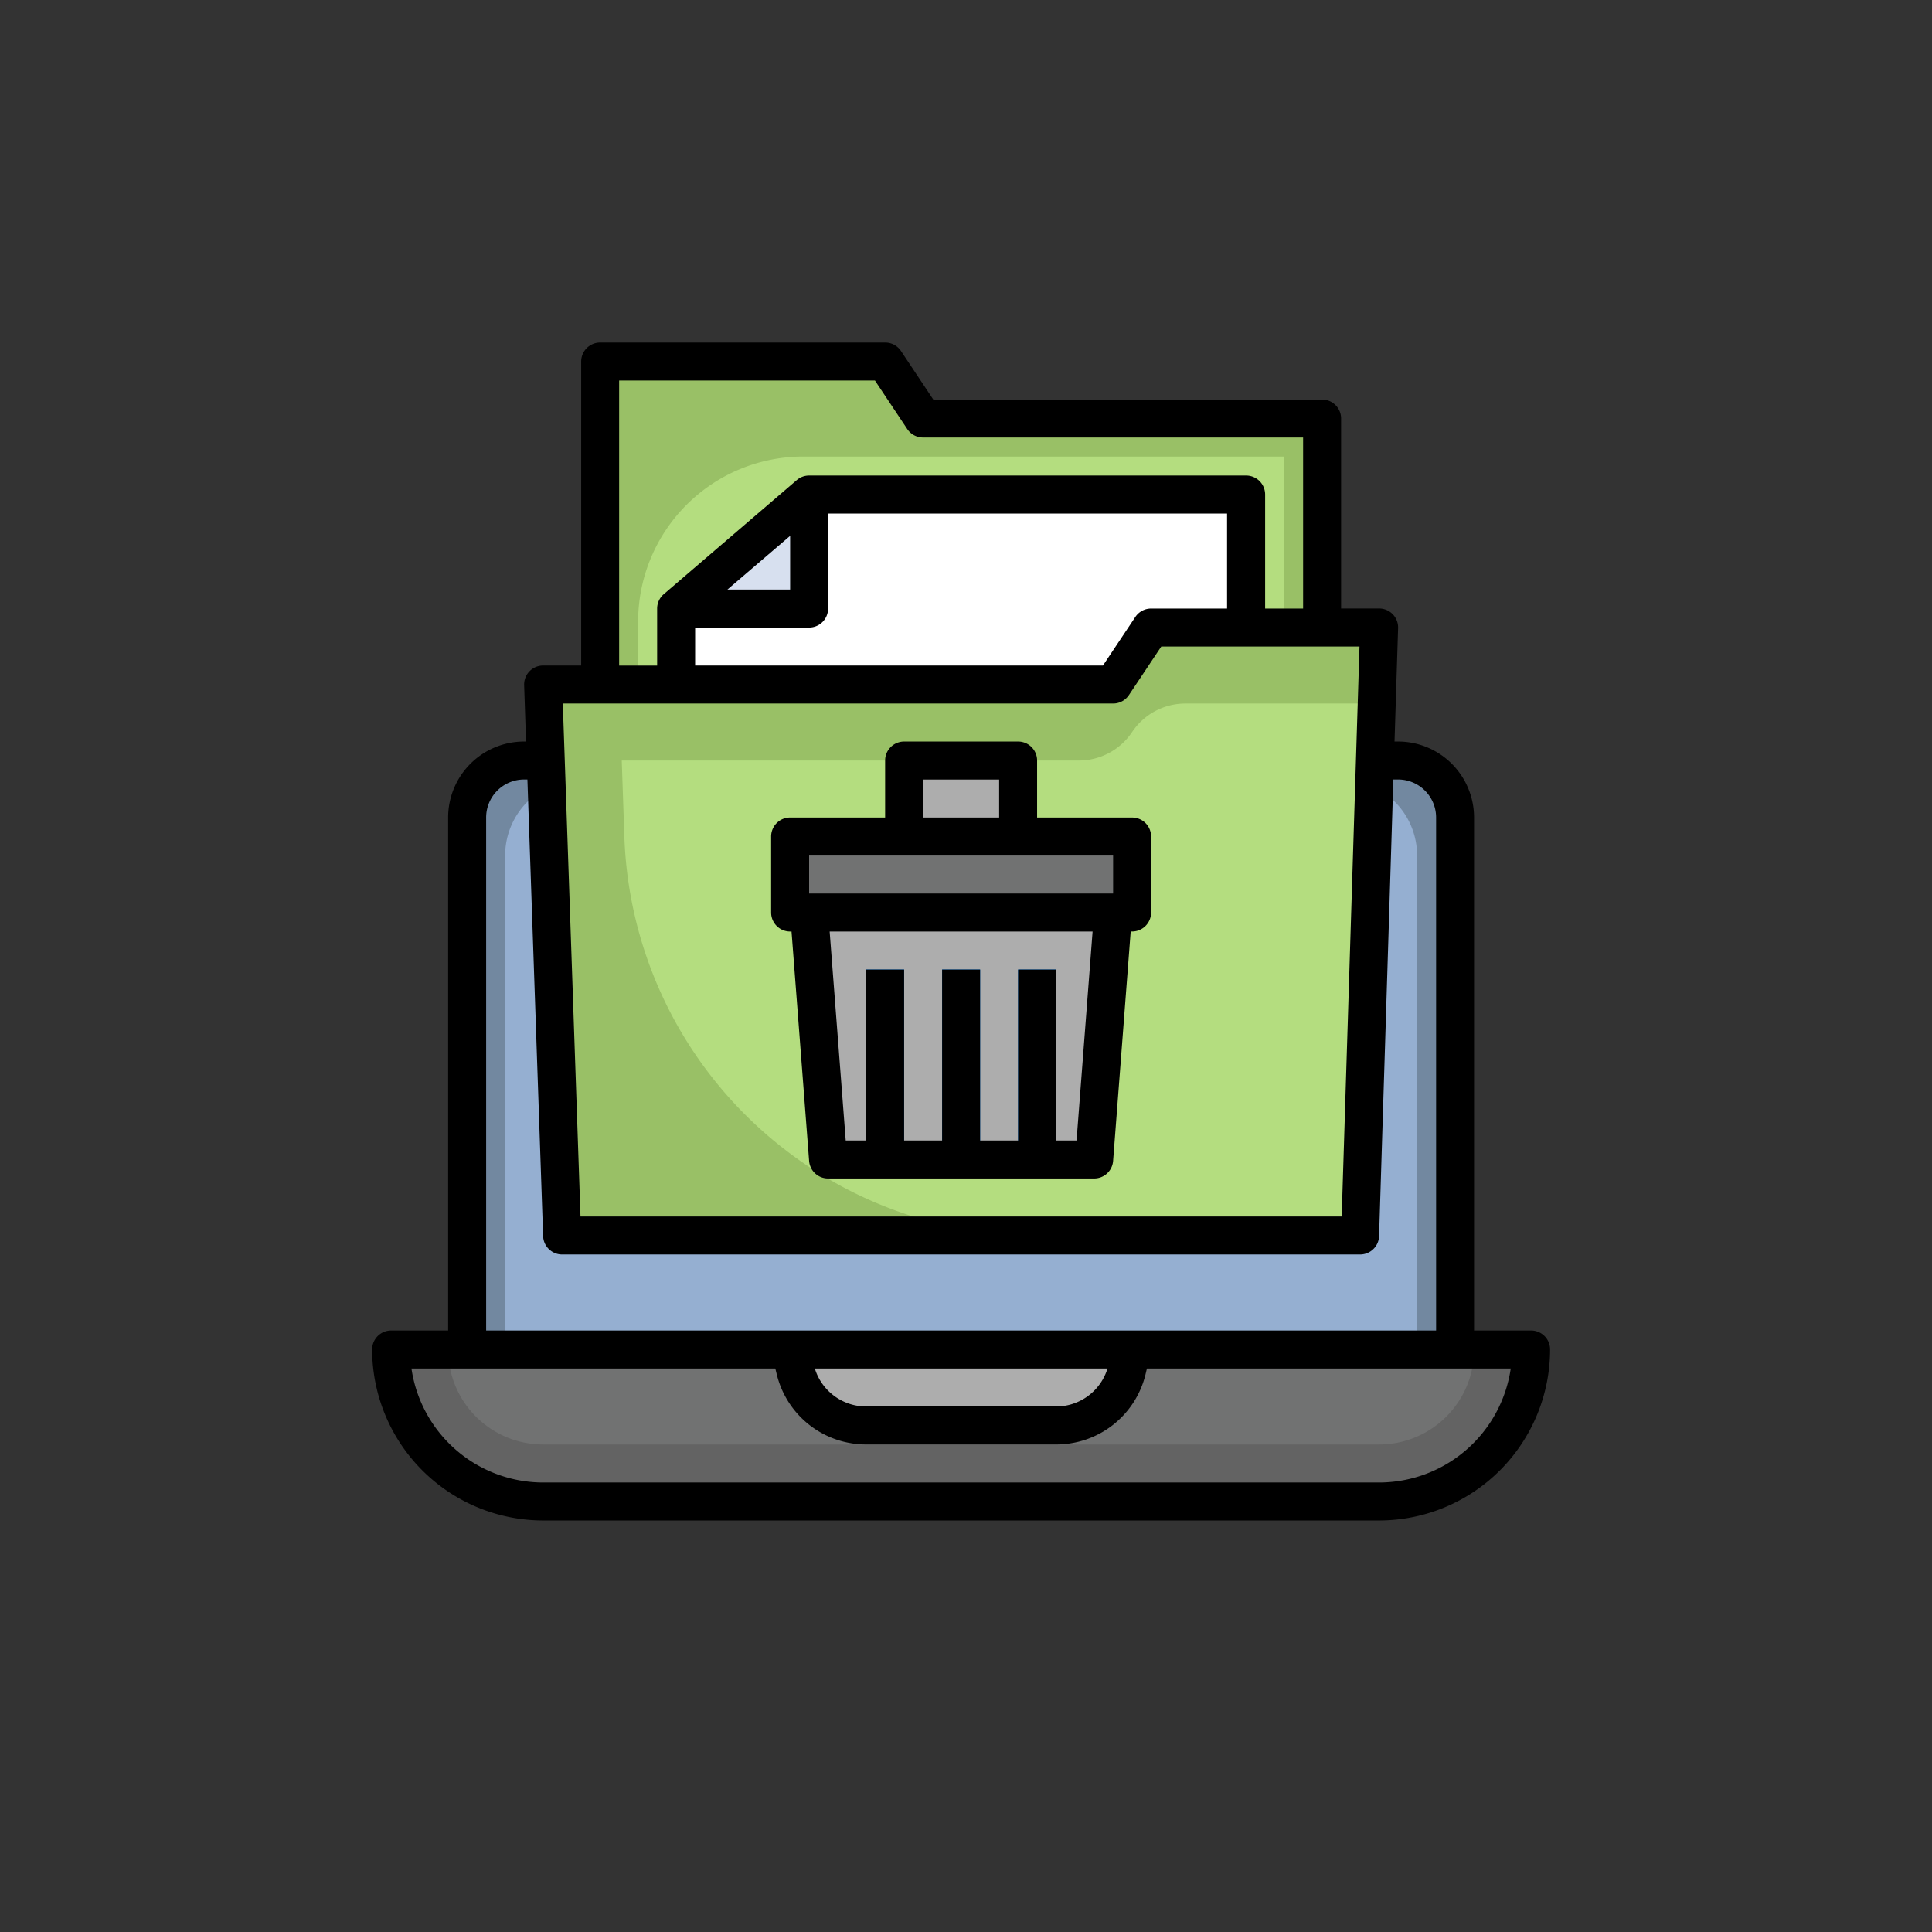 <svg xmlns="http://www.w3.org/2000/svg" xmlns:xlink="http://www.w3.org/1999/xlink" width="172" height="172" viewBox="0 0 172 172">
  <rect x="0" y="0" width="172" height="172" fill="#333333" stroke="none"/>
  <defs>
    <clipPath id="clip-path">
      <circle id="Elipse_7760" data-name="Elipse 7760" cx="86" cy="86" r="86" transform="translate(233 3585)" fill="none" stroke="#707070" stroke-width="1"/>
    </clipPath>
  </defs>
  <g id="Enmascarar_grupo_927502" data-name="Enmascarar grupo 927502" transform="translate(-233 -3585)" clip-path="url(#clip-path)">
    <g id="borrar_1_" data-name="borrar (1)" transform="translate(266.131 3615.496)">
      <path id="Trazado_631827" data-name="Trazado 631827" d="M13,34.137V2H38.372l3.383,5.074h35.52V34.137Z" transform="translate(7.297 -0.309)" fill="#99c066"/>
      <path id="Trazado_631828" data-name="Trazado 631828" d="M29.694,7H72.509V30.68H15V21.694A14.694,14.694,0,0,1,29.694,7Z" transform="translate(8.68 3.149)" fill="#b4dd7f"/>
      <path id="Trazado_631829" data-name="Trazado 631829" d="M17,27.606V19.149L28.84,9h38.9V27.606Z" transform="translate(10.063 4.531)" fill="#fff"/>
      <path id="Trazado_631830" data-name="Trazado 631830" d="M93.955,75.435V28.074A5.074,5.074,0,0,0,88.88,23H11.074A5.074,5.074,0,0,0,6,28.074v47.36Z" transform="translate(2.457 14.212)" fill="#7288a0"/>
      <path id="Trazado_631831" data-name="Trazado 631831" d="M89.189,76.435H8V30.766A6.766,6.766,0,0,1,14.766,24H82.423a6.766,6.766,0,0,1,6.766,6.766Z" transform="translate(3.84 14.903)" fill="#95afd1"/>
      <path id="Trazado_631832" data-name="Trazado 631832" d="M2,54H103.486A13.531,13.531,0,0,1,89.955,67.531H15.531A13.531,13.531,0,0,1,2,54Z" transform="translate(-0.309 35.646)" fill="#636363"/>
      <path id="Trazado_631833" data-name="Trazado 631833" d="M13.457,62.457H87.88A8.457,8.457,0,0,0,96.338,54H5A8.457,8.457,0,0,0,13.457,62.457Z" transform="translate(1.766 35.646)" fill="#717272"/>
      <path id="Trazado_631834" data-name="Trazado 631834" d="M47.212,70.126h35.52L84.423,16h-20.3l-3.383,5.074H10l1.691,49.052Z" transform="translate(5.223 9.372)" fill="#99c066"/>
      <path id="Trazado_631835" data-name="Trazado 631835" d="M17,19.149H28.84V9Z" transform="translate(10.063 4.531)" fill="#d7e0ef"/>
      <path id="Trazado_631836" data-name="Trazado 631836" d="M53.446,54l-.46,1.844a6.5,6.5,0,0,1-6.306,4.922H29.766a6.5,6.5,0,0,1-6.306-4.922L23,54Z" transform="translate(14.212 35.646)" fill="#adadad"/>
      <path id="Trazado_631837" data-name="Trazado 631837" d="M59.573,22.537a5.7,5.7,0,0,1-4.736,2.537h-40.7l.233,6.788a36.767,36.767,0,0,0,36.745,35.5H79.871L81.351,20H64.309a5.7,5.7,0,0,0-4.736,2.537Z" transform="translate(8.084 12.137)" fill="#b4dd7f"/>
      <path id="Trazado_631838" data-name="Trazado 631838" d="M23,27H53.446v6.766H23Z" transform="translate(14.212 16.977)" fill="#717272"/>
      <path id="Trazado_631839" data-name="Trazado 631839" d="M51.063,31,49.372,52.989H25.691L24,31Z" transform="translate(14.903 19.743)" fill="#adadad"/>
      <g id="Grupo_927599" data-name="Grupo 927599" transform="translate(43.977 55.817)">
        <path id="Trazado_631840" data-name="Trazado 631840" d="M31,34h3.383V50.913H31Z" transform="translate(-24.234 -34)" fill="#0380f2"/>
        <path id="Trazado_631841" data-name="Trazado 631841" d="M27,34h3.383V50.914H27Z" transform="translate(-27 -33.999)" fill="#0380f2"/>
        <path id="Trazado_631842" data-name="Trazado 631842" d="M35,34h3.383V50.913H35Z" transform="translate(-21.469 -34)" fill="#0380f2"/>
      </g>
      <path id="Trazado_631843" data-name="Trazado 631843" d="M29,23H39.149v6.766H29Z" transform="translate(18.36 14.212)" fill="#adadad"/>
      <path id="Trazado_631844" data-name="Trazado 631844" d="M104.178,88.955H99.1V43.286a6.766,6.766,0,0,0-6.766-6.766H92.02l.318-10.1a1.691,1.691,0,0,0-1.691-1.744H87.263V7.766a1.691,1.691,0,0,0-1.691-1.691H50.957L48.081,1.753A1.691,1.691,0,0,0,46.669,1H21.3a1.691,1.691,0,0,0-1.691,1.691V29.754H16.223a1.691,1.691,0,0,0-1.691,1.751L14.7,36.52h-.169a6.766,6.766,0,0,0-6.766,6.766V88.955H2.691A1.691,1.691,0,0,0,1,90.646a15.24,15.24,0,0,0,15.223,15.223H90.646a15.24,15.24,0,0,0,15.223-15.223,1.691,1.691,0,0,0-1.691-1.691ZM22.989,4.383H45.764L48.639,8.7a1.691,1.691,0,0,0,1.412.753H83.88V24.68H80.5V14.531a1.691,1.691,0,0,0-1.691-1.691H39.9a1.681,1.681,0,0,0-1.1.408L26.964,23.4a1.691,1.691,0,0,0-.592,1.284v5.074H22.989Zm6.766,21.989H39.9a1.691,1.691,0,0,0,1.691-1.691V16.223h35.52V24.68H70.349a1.692,1.692,0,0,0-1.407.753l-2.88,4.321H29.754Zm2.875-3.383,5.582-4.78v4.78ZM66.966,33.137a1.692,1.692,0,0,0,1.407-.753l2.88-4.321H88.9L87.316,78.806H19.548L17.974,33.137ZM11.149,43.286A3.383,3.383,0,0,1,14.531,39.9h.291l1.4,40.654a1.691,1.691,0,0,0,1.691,1.632h71.04a1.691,1.691,0,0,0,1.691-1.639L91.915,39.9h.423a3.383,3.383,0,0,1,3.383,3.383V88.955H11.149ZM66.467,92.338a4.788,4.788,0,0,1-4.575,3.383H44.977a4.788,4.788,0,0,1-4.567-3.383Zm24.179,10.149H16.223A11.859,11.859,0,0,1,4.5,92.338H36.892l.14.562a8.175,8.175,0,0,0,7.945,6.2H61.892a8.175,8.175,0,0,0,7.95-6.2l.135-.562h32.389a11.859,11.859,0,0,1-11.72,10.149Z" transform="translate(-1 -1)"/>
      <path id="Trazado_631845" data-name="Trazado 631845" d="M23.691,38.914h.125l1.566,20.427A1.691,1.691,0,0,0,27.074,60.9h23.68a1.691,1.691,0,0,0,1.691-1.561l1.566-20.427h.125a1.691,1.691,0,0,0,1.691-1.691V30.457a1.691,1.691,0,0,0-1.691-1.691H45.68V23.691A1.691,1.691,0,0,0,43.989,22H33.84a1.691,1.691,0,0,0-1.691,1.691v5.074H23.691A1.691,1.691,0,0,0,22,30.457v6.766A1.691,1.691,0,0,0,23.691,38.914Zm25.5,18.606H47.372V42.3H43.989V57.52H40.606V42.3H37.223V57.52H33.84V42.3H30.457V57.52H28.641L27.21,38.914H50.619ZM35.531,25.383H42.3v3.383H35.531ZM25.383,32.149H52.446v3.383H25.383Z" transform="translate(13.52 13.52)"/>
    </g>
  </g>
</svg>
